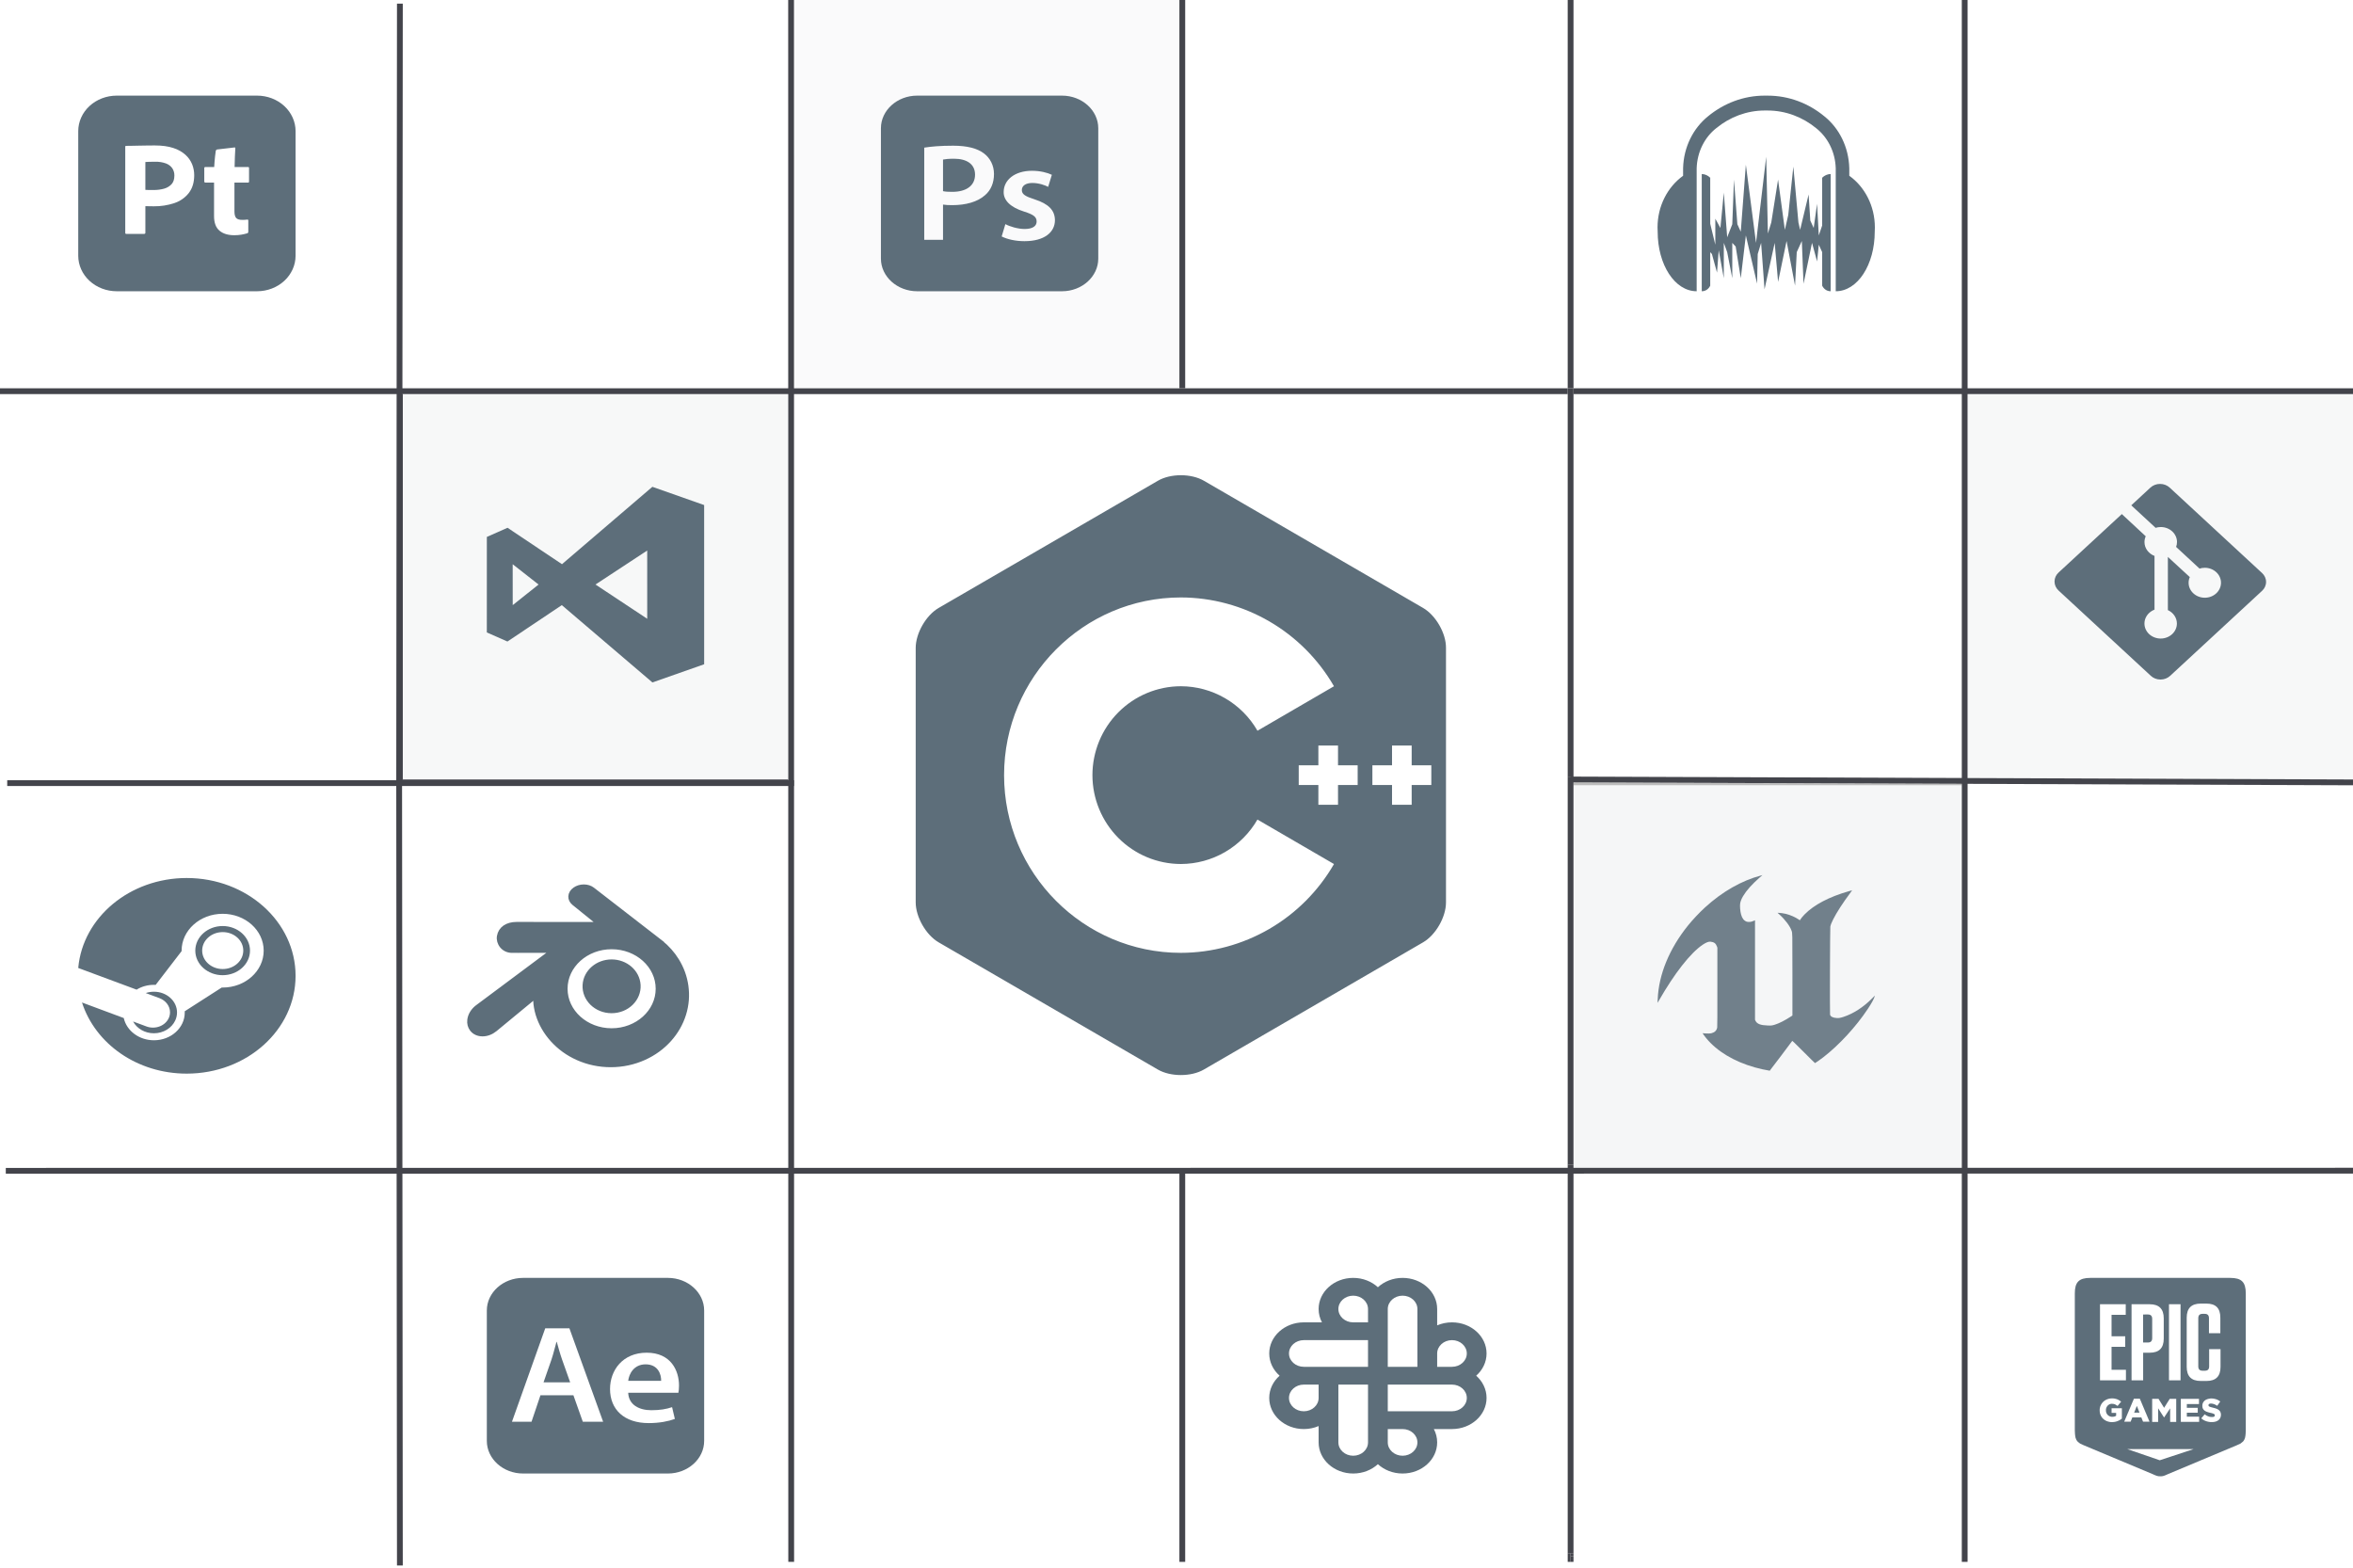 <svg width="812" height="541" viewBox="0 0 812 541" fill="none" xmlns="http://www.w3.org/2000/svg">
<path d="M610.448 369.446C609.323 369.289 607.168 368.806 605.578 368.358C598.401 366.337 592.517 362.8 588.8 358.276C588.238 357.591 587.513 356.598 587.549 356.563C587.549 356.563 587.893 356.568 588.286 356.625C589.123 356.706 590.22 356.688 590.704 356.538C591.762 356.256 592.419 355.578 592.587 354.592C592.649 354.335 592.649 350.333 592.649 340.645V327.06L592.493 326.616C592.118 325.561 591.514 325.111 590.284 324.975C589.626 324.9 588.726 325.256 587.563 326.04C583.339 328.897 577.866 335.883 572.456 345.326C572.213 345.751 572 346.085 572 346.085C572 346.085 572 345.504 572.063 344.812C572.406 336.293 576.078 327.371 582.538 319.363C584.112 317.412 586.484 314.891 588.343 313.193C594.35 307.704 600.987 303.909 607.665 302.144L608.203 302L608.028 302.15C607.934 302.238 607.49 302.619 607.045 303.006C606.136 303.796 604.565 305.342 603.83 306.171C601.896 308.351 600.752 310.291 600.517 311.785C600.386 312.625 600.517 314.489 600.83 315.58C601.173 316.874 601.81 317.711 602.698 318.038C602.948 318.132 603.154 318.157 603.562 318.157C604.174 318.156 604.619 318.051 605.235 317.77L605.641 317.582V334.751V351.918L605.822 352.293C606.341 353.352 607.565 353.819 610.008 353.896C611.222 353.959 611.617 353.896 612.544 353.596C614.043 353.121 615.883 352.184 617.954 350.841L618.547 350.454L618.548 336.438C618.549 321.382 618.548 322.114 618.267 321.231C617.742 319.646 616.079 317.415 614.077 315.606L613.423 315.018H613.748C614.229 315.018 615.436 315.162 616.268 315.368C617.85 315.768 619.477 316.479 620.721 317.318L621.127 317.593L621.271 317.349C621.502 316.949 622.126 316.198 622.733 315.577C625.999 312.242 631.223 309.499 638.007 307.557C638.607 307.388 639.121 307.244 639.147 307.244C639.147 307.244 638.86 307.694 638.447 308.242C636.029 311.461 633.772 314.954 632.621 317.257C632.033 318.429 631.759 319.128 631.632 319.76C631.526 320.298 631.439 349.767 631.539 350.153C631.726 350.846 632.512 351.243 633.848 351.322C634.531 351.385 635.188 351.253 636.168 350.928C639.602 349.8 643.014 347.597 646.035 344.556L647 343.586L646.931 343.854C646.719 344.664 645.876 346.2 644.569 348.17C640.469 354.35 634.649 360.667 629.153 364.901C628.225 365.616 626.436 366.873 626.347 366.873C626.284 366.873 624.543 365.133 622.415 363.006C619.109 359.703 618.534 359.151 618.477 359.227C618.414 359.29 616.692 361.611 614.593 364.416C612.494 367.222 610.748 369.514 610.712 369.509C610.649 369.504 610.568 369.509 610.48 369.446L610.448 369.446Z" fill="#5D6E7A" stroke="#5D6E7A" stroke-width="0.008"/>
<path d="M408 405V539" stroke="#43444B" stroke-width="2"/>
<path d="M408 0V134" stroke="#43444B" stroke-width="2"/>
<line x1="542" y1="268" x2="542" y2="402" stroke="#43444B" stroke-width="2"/>
<line x1="542" y1="402" x2="542" y2="536" stroke="#43444B" stroke-width="2"/>
<line x1="542" x2="542" y2="134" stroke="#43444B" stroke-width="2"/>
<path d="M542 134V268" stroke="#43444B" stroke-width="2"/>
<path d="M273 0L273.038 539.001" stroke="#43444B" stroke-width="2"/>
<path d="M137.996 1.253L137.746 270.253L137.996 540.253M274.001 270.253L2.491 270.253" stroke="#43444B" stroke-width="2"/>
<path d="M0 135L541 135" stroke="#43444B" stroke-width="2"/>
<path d="M543 135H812.005" stroke="#43444B" stroke-width="2"/>
<path d="M678 0L678 539" stroke="#43444B" stroke-width="2"/>
<path d="M812 270L542 269" stroke="#43444B" stroke-width="2"/>
<line x1="541.5" y1="536" x2="541.5" y2="539" stroke="#43444B"/>
<line x1="542.5" y1="537" x2="542.5" y2="539" stroke="#43444B"/>
<line x1="543" y1="536.5" x2="542" y2="536.5" stroke="#43444B"/>
<path d="M2 404.045L812 404" stroke="#43444B" stroke-width="2"/>
<rect x="274" width="133" height="134" fill="#CACFD3" fill-opacity="0.1"/>
<rect x="679" y="136" width="133" height="132" fill="#CACFD3" fill-opacity="0.15"/>
<path d="M543 270L677 270.5V271H543V270Z" fill="#6C6C6C" fill-opacity="0.45"/>
<rect x="139" y="136" width="133" height="133" fill="#CACFD3" fill-opacity="0.16"/>
<rect x="543" y="271" width="134" height="132" fill="#CACFD3" fill-opacity="0.19"/>
<path d="M496.7 215.754C495.267 213.253 493.284 211.07 491.105 209.803L415.45 165.902C411.082 163.366 403.951 163.366 399.592 165.902L323.921 209.803C319.561 212.33 316 218.54 316 223.602V311.404C316 313.94 316.892 316.751 318.326 319.253C319.759 321.754 321.741 323.936 323.921 325.204L399.575 369.105C403.934 371.632 411.074 371.632 415.433 369.105L491.087 325.204C493.267 323.936 495.249 321.754 496.682 319.253C498.116 316.751 498.999 313.94 498.999 311.404V223.602C499.025 221.067 498.141 218.255 496.7 215.754ZM407.504 328.826C373.865 328.826 346.498 301.313 346.498 267.503C346.498 233.694 373.873 206.18 407.513 206.18C418.215 206.201 428.725 209.041 437.994 214.418C447.264 219.795 454.969 227.521 460.34 236.824L433.943 252.177C431.26 247.517 427.406 243.647 422.768 240.953C418.13 238.259 412.87 236.835 407.513 236.824C399.419 236.831 391.659 240.066 385.936 245.818C380.213 251.57 376.995 259.369 376.988 267.503C377 275.633 380.219 283.427 385.939 289.175C391.66 294.923 399.415 298.156 407.504 298.165C412.859 298.153 418.117 296.731 422.755 294.041C427.392 291.35 431.247 287.484 433.935 282.83L460.349 298.182C454.974 307.487 447.267 315.214 437.994 320.591C428.722 325.967 418.209 328.807 407.504 328.826ZM468.518 270.91H461.739V277.724H454.959V270.91H448.18V264.096H454.959V257.283H461.739V264.096H468.518V270.91ZM493.936 270.91H487.157V277.724H480.378V270.91H473.598V264.096H480.378V257.283H487.157V264.096H493.936V270.91Z" fill="#5D6E7A"/>
<path d="M780.615 197.746L748.742 168.272C747.89 167.486 746.715 167 745.415 167C744.115 167 742.939 167.486 742.088 168.272L735.484 174.39L743.879 182.153C744.414 181.98 745.03 181.881 745.673 181.881C748.762 181.881 751.264 184.195 751.264 187.051C751.264 187.657 751.152 188.235 750.945 188.776L750.957 188.74L759.043 196.222C759.583 196.044 760.209 195.94 760.858 195.94C763.945 195.94 766.447 198.254 766.447 201.108C766.447 203.963 763.945 206.277 760.858 206.277C757.772 206.277 755.27 203.963 755.27 201.108C755.27 200.404 755.423 199.733 755.698 199.121L755.684 199.155L748.114 192.19V210.544C749.974 211.411 751.227 213.162 751.227 215.183C751.227 218.042 748.72 220.361 745.629 220.361C742.538 220.361 740.031 218.042 740.031 215.183C740.031 213.756 740.654 212.467 741.664 211.53C742.178 211.055 742.789 210.67 743.468 210.4L743.504 210.387V191.853C741.455 191.056 740.043 189.212 740.043 187.067C740.043 186.347 740.201 185.662 740.488 185.039L740.474 185.073L732.225 177.408L710.368 197.608C709.521 198.398 709 199.485 709 200.687C709 201.889 709.523 202.977 710.37 203.767L742.246 233.236C743.095 234.024 744.271 234.51 745.571 234.51C746.87 234.51 748.044 234.024 748.895 233.236L780.62 203.897C781.472 203.112 782 202.022 782 200.823C782 199.623 781.472 198.533 780.62 197.748L780.615 197.746Z" fill="#5D6E7A" stroke="#5D6E7A" stroke-width="0.008"/>
<rect x="138" y="136" width="1" height="133.25" fill="#43444B"/>
<rect x="139" y="269" width="133" height="1" fill="#43444B"/>
<path d="M679 268H812V269L679 268.5V268Z" fill="#CACFD3" fill-opacity="0.15"/>
<path d="M236.78 340.253C236.34 337.132 235.268 334.172 233.592 331.456C232.13 329.086 230.254 326.978 228.016 325.187L228.022 325.181L204.51 306.978C204.49 306.961 204.47 306.945 204.457 306.936C203.675 306.332 202.616 306 201.478 306C200.337 306 199.238 306.333 198.382 306.938C197.463 307.585 196.938 308.444 196.901 309.358C196.867 310.211 197.271 311.031 198.041 311.671C199.554 312.875 201.064 314.104 202.576 315.335C204.043 316.531 205.555 317.762 207.059 318.96L178.261 318.941C174.968 318.941 172.725 320.5 172.264 323.11C172.061 324.253 172.419 325.51 173.218 326.472C174.067 327.493 175.298 328.056 176.686 328.056L178.882 328.057C181.915 328.057 184.961 328.05 188.003 328.043L190.904 328.036L164.767 347.527L164.664 347.604C163.204 348.732 162.248 350.313 162.042 351.942C161.885 353.176 162.171 354.304 162.868 355.205C163.699 356.278 164.996 356.869 166.52 356.869C168.018 356.869 169.546 356.297 170.826 355.255L184.94 343.612C184.88 344.18 184.806 345.014 184.815 345.62C184.831 346.578 185.136 348.502 185.619 350.063C186.618 353.272 188.3 356.208 190.619 358.787C193.031 361.469 195.97 363.596 199.352 365.107C202.927 366.701 206.77 367.51 210.776 367.51H210.813C214.831 367.5 218.686 366.678 222.273 365.066C225.661 363.537 228.598 361.402 231.001 358.72C233.317 356.128 234.997 353.187 235.993 349.981C236.486 348.395 236.803 346.753 236.935 345.098C237.058 343.496 237.005 341.866 236.78 340.253ZM211.069 355.633C202.242 355.633 195.083 349.179 195.083 341.216C195.083 333.254 202.242 326.8 211.069 326.8C219.896 326.8 227.053 333.254 227.053 341.216C227.053 349.179 219.896 355.633 211.069 355.633ZM220.287 339.949C220.417 342.326 219.475 344.532 217.821 346.166C216.139 347.83 213.739 348.875 211.055 348.875C208.372 348.875 205.971 347.83 204.289 346.166C202.636 344.532 201.696 342.326 201.825 339.951C201.952 337.643 203.069 335.605 204.752 334.162C206.406 332.744 208.628 331.878 211.055 331.878C213.482 331.878 215.703 332.744 217.358 334.162C219.041 335.605 220.159 337.641 220.287 339.949Z" fill="#5D6E7A" stroke="#5D6E7A" stroke-width="1.562"/>
<path d="M366.5 33H316.5C309.625 33 304 38.063 304 44.252V89.258C304 95.447 309.625 100.51 316.5 100.51H366.5C373.375 100.51 379 95.447 379 89.258V44.252C379 38.063 373.375 33 366.5 33ZM339.934 67.353C337.331 69.696 333.239 70.796 328.617 70.796C327.395 70.796 326.28 70.748 325.429 70.605V82.752H318.948V50.949C321.286 50.567 324.527 50.28 328.936 50.28C333.718 50.28 337.224 51.188 339.509 52.91C341.634 54.489 343.015 57.023 343.015 60.036C343.015 63.097 341.953 65.631 339.934 67.353ZM353.532 83.23C350.398 83.23 347.582 82.561 345.669 81.604L346.944 77.348C348.432 78.161 351.248 79.022 353.585 79.022C356.454 79.022 357.73 77.97 357.73 76.439C357.73 74.861 356.667 74.048 353.479 73.044C348.432 71.465 346.307 68.979 346.36 66.253C346.36 62.14 350.132 58.936 356.136 58.936C359.005 58.936 361.502 59.606 362.989 60.323L361.714 64.483C360.598 63.91 358.526 63.144 356.242 63.144C353.904 63.144 352.629 64.149 352.629 65.583C352.629 67.066 353.851 67.783 357.145 68.835C361.82 70.366 363.999 72.518 364.052 75.961C364.052 80.17 360.386 83.23 353.532 83.23ZM336.48 60.275C336.48 64.053 333.505 66.205 328.617 66.205C327.289 66.205 326.227 66.157 325.429 65.966V55.062C326.12 54.919 327.395 54.775 329.202 54.775C333.718 54.775 336.48 56.688 336.48 60.275Z" fill="#5D6E7A" stroke="#5D6E7A" stroke-width="0.008"/>
<path fill-rule="evenodd" clip-rule="evenodd" d="M205.498 201.717L223.345 189.989L223.352 213.54L205.498 201.717ZM176.935 208.827L176.923 194.717L185.854 201.725L176.935 208.827ZM242.996 174.296L225.126 168L193.933 194.704L175.149 182.133L168.008 185.293L168 218.255L175.111 221.39L193.879 208.831L225.146 235.51L243 229.239L242.996 174.296Z" fill="#5D6E7A"/>
<path d="M59.447 58.045C59.95 58.815 60.203 59.701 60.178 60.598C60.178 61.868 59.85 62.86 59.197 63.573C58.518 64.3 57.628 64.831 56.631 65.105C55.465 65.428 54.252 65.584 53.034 65.569H51.372C51 65.569 50.6 65.555 50.163 65.523V55.91C50.588 55.87 51.016 55.847 51.444 55.841C52.069 55.827 52.781 55.818 53.587 55.818C54.841 55.78 56.091 55.979 57.259 56.398C58.156 56.727 58.919 57.304 59.447 58.045Z" fill="#5D6E7A"/>
<path d="M88.719 33H40.281C36.759 33 33.381 34.292 30.89 36.591C28.399 38.891 27 42.01 27 45.261V88.249C27 91.501 28.399 94.619 30.89 96.919C33.381 99.218 36.759 100.51 40.281 100.51H88.719C92.241 100.51 95.619 99.218 98.11 96.919C100.601 94.619 102 91.501 102 88.249V45.261C102 42.01 100.601 38.891 98.11 36.591C95.619 34.292 92.241 33 88.719 33ZM65.159 66.593C63.909 68.209 62.153 69.432 60.128 70.102C57.87 70.852 55.484 71.221 53.084 71.192C52.347 71.192 51.828 71.186 51.525 71.169C51.072 71.151 50.619 71.144 50.166 71.146V80.297C50.175 80.354 50.169 80.412 50.149 80.467C50.13 80.521 50.097 80.571 50.053 80.611C50.009 80.652 49.955 80.683 49.896 80.701C49.837 80.719 49.774 80.724 49.712 80.716H43.575C43.341 80.716 43.225 80.592 43.225 80.344V50.662C43.225 50.446 43.325 50.339 43.528 50.339C44.062 50.339 44.7 50.331 45.441 50.316C46.172 50.299 46.969 50.281 47.825 50.267L50.544 50.221C51.5 50.203 52.447 50.195 53.384 50.195C55.934 50.195 58.078 50.489 59.825 51.078C61.4 51.571 62.834 52.379 64.025 53.446C65.037 54.372 65.816 55.489 66.316 56.721C66.787 57.918 67.025 59.185 67.019 60.46C67.019 62.938 66.4 64.984 65.159 66.593ZM85.684 63.016H80.906V72.955C80.906 74.008 81.097 74.758 81.484 75.208C81.869 75.658 82.581 75.883 83.622 75.88C84.178 75.884 84.733 75.853 85.284 75.788C85.329 75.772 85.377 75.766 85.425 75.77C85.472 75.774 85.518 75.788 85.559 75.811C85.644 75.857 85.684 75.958 85.684 76.111V79.919C85.684 80.26 85.55 80.462 85.284 80.522C84.625 80.713 83.95 80.869 83.272 80.987C82.475 81.117 81.666 81.18 80.856 81.174C78.675 81.174 76.966 80.647 75.725 79.593C74.484 78.543 73.862 76.853 73.866 74.53V63.01H70.897C70.628 63.01 70.494 62.872 70.494 62.592V58.002C70.494 57.754 70.644 57.63 70.947 57.63H73.916L74.041 55.795C74.142 54.53 74.285 53.269 74.469 52.012C74.499 51.918 74.549 51.83 74.616 51.753C74.681 51.677 74.769 51.621 74.869 51.591L80.856 50.893C80.987 50.873 81.072 50.873 81.134 50.907C81.203 50.939 81.209 51.017 81.209 51.173C81.141 51.886 81.091 52.855 81.059 54.075L80.959 57.63H85.638C85.841 57.63 85.941 57.754 85.941 58.002V62.693C85.951 62.767 85.931 62.842 85.883 62.902C85.835 62.962 85.764 63.003 85.684 63.016Z" fill="#5D6E7A"/>
<path d="M69.768 328.044C69.768 324.523 72.945 321.669 76.861 321.669C80.776 321.669 83.953 324.523 83.953 328.042C83.953 331.563 80.779 334.415 76.861 334.415C76.861 334.415 76.861 334.415 76.858 334.415C72.942 334.415 69.768 331.563 69.768 328.044C69.768 328.044 69.765 328.044 69.765 328.042L69.768 328.044ZM86.276 328.058C86.276 323.373 82.049 319.575 76.835 319.575C71.622 319.575 67.395 323.373 67.395 328.058C67.395 332.742 71.622 336.54 76.835 336.54C82.047 336.533 86.268 332.738 86.276 328.058ZM50.538 354.227L45.926 352.512C47.239 354.939 49.962 356.582 53.112 356.582C56.411 356.582 59.245 354.779 60.453 352.208L60.472 352.161C60.861 351.346 61.089 350.396 61.089 349.401C61.089 345.446 57.521 342.24 53.119 342.24C52.104 342.24 51.135 342.411 50.243 342.719L50.298 342.704L55.066 344.475C57.2 345.295 58.671 347.168 58.671 349.347C58.671 352.264 56.038 354.63 52.791 354.63C51.979 354.63 51.208 354.482 50.503 354.216L50.541 354.23L50.538 354.227ZM64.436 303C44.751 303.002 28.606 316.611 27.01 333.926L27 334.048L47.139 341.526C48.812 340.486 50.884 339.867 53.119 339.867C53.122 339.867 53.124 339.867 53.124 339.867C53.322 339.867 53.515 339.878 53.713 339.885L62.67 328.233V328.067C62.677 321.043 69.016 315.352 76.833 315.352C84.655 315.352 90.996 321.05 90.996 328.078C90.996 335.106 84.655 340.804 76.833 340.804H76.505L63.742 348.993C63.742 349.14 63.755 349.288 63.755 349.441C63.755 349.444 63.755 349.446 63.755 349.448C63.755 354.72 58.997 358.995 53.129 358.995C48.001 358.995 43.719 355.729 42.724 351.386L42.712 351.326L28.293 345.961C32.905 360.245 47.337 370.51 64.434 370.51C85.181 370.51 102 355.398 102 336.756C102 318.114 85.181 303.002 64.434 303.002L64.436 303Z" fill="#5D6E7A"/>
<path d="M69.768 328.044C69.768 324.523 72.945 321.669 76.861 321.669C80.776 321.669 83.953 324.523 83.953 328.042C83.953 331.563 80.779 334.415 76.861 334.415C76.861 334.415 76.861 334.415 76.858 334.415C72.942 334.415 69.768 331.563 69.768 328.044ZM69.768 328.044C69.768 328.044 69.765 328.044 69.765 328.042L69.768 328.044ZM86.276 328.058C86.276 323.373 82.049 319.575 76.835 319.575C71.622 319.575 67.395 323.373 67.395 328.058C67.395 332.742 71.622 336.54 76.835 336.54C82.047 336.533 86.268 332.738 86.276 328.058ZM50.538 354.227L45.926 352.512C47.239 354.939 49.962 356.582 53.112 356.582C56.411 356.582 59.245 354.779 60.453 352.208L60.472 352.161C60.861 351.346 61.089 350.396 61.089 349.401C61.089 345.446 57.521 342.24 53.119 342.24C52.104 342.24 51.135 342.411 50.243 342.719L50.298 342.704L55.066 344.475C57.2 345.295 58.671 347.168 58.671 349.347C58.671 352.264 56.038 354.63 52.791 354.63C51.979 354.63 51.208 354.482 50.503 354.216L50.541 354.23L50.538 354.227ZM64.436 303C44.751 303.002 28.606 316.611 27.01 333.926L27 334.048L47.139 341.526C48.812 340.486 50.884 339.867 53.119 339.867C53.122 339.867 53.124 339.867 53.124 339.867C53.322 339.867 53.515 339.878 53.713 339.885L62.67 328.233V328.067C62.677 321.043 69.016 315.352 76.833 315.352C84.655 315.352 90.996 321.05 90.996 328.078C90.996 335.106 84.655 340.804 76.833 340.804H76.505L63.742 348.993C63.742 349.14 63.755 349.288 63.755 349.441C63.755 349.444 63.755 349.446 63.755 349.448C63.755 354.72 58.997 358.995 53.129 358.995C48.001 358.995 43.719 355.729 42.724 351.386L42.712 351.326L28.293 345.961C32.905 360.245 47.337 370.51 64.434 370.51C85.181 370.51 102 355.398 102 336.756C102 318.114 85.181 303.002 64.434 303.002L64.436 303Z" stroke="#5D6E7A" stroke-width="0.008"/>
<path d="M609.501 54.077L605.989 83.815L602.478 56.843L600.724 79.959L599.55 77.391L598.379 61.981L597.794 77.391L596.036 81.888L594.869 66.478L593.695 78.676L591.942 75.467V84.456L590.184 77.229V61.34C589.414 60.564 588.39 60.082 587.264 60.054H587.259V100.507C587.276 100.507 587.299 100.507 587.321 100.507C588.563 100.507 589.642 99.734 590.176 98.603L590.184 98.583V87.024L590.771 87.665L592.529 94.086L593.113 86.38L594.872 96.013V83.815L596.038 87.024L597.797 96.013V83.815L598.968 85.095L600.727 96.013L602.48 81.241L606.352 97.885L606.576 87.662L607.748 83.812L608.922 99.863L612.431 83.812L613.603 97.295L616.53 83.168L619.457 98.578L620.042 87.018L621.795 83.165L622.382 97.937L625.31 83.809L627.063 90.23L627.65 84.451L628.816 87.018V98.578C629.361 99.729 630.44 100.505 631.684 100.505C631.704 100.505 631.726 100.505 631.746 100.505L631.744 60.052C630.612 60.079 629.588 60.561 628.811 61.34L628.814 61.337V77.821L627.647 81.247L627.06 70.329L625.889 78.674L624.718 76.106L624.131 67.117L621.206 79.318L620.619 76.75L618.865 57.487L617.112 74.182L615.938 79.318L613.598 61.981L611.257 76.747L610.086 80.6L609.501 54.077ZM609.501 33.005C609.349 33.003 609.169 33 608.989 33C601.621 33 594.822 35.678 589.354 40.194L589.437 40.128C584.334 44.233 581.007 50.715 580.822 58.057V58.09V60.657C575.479 64.513 572 71.063 572 78.506C572 79.019 572.017 79.529 572.05 80.03L572.047 79.962C572.047 91.305 577.927 100.51 585.505 100.51V58.087C585.68 52.351 588.313 47.325 592.279 44.22L592.329 44.184C596.938 40.408 602.747 38.136 609.039 38.136C609.202 38.136 609.364 38.139 609.526 38.141H609.501C609.636 38.139 609.796 38.139 609.958 38.139C616.253 38.139 622.065 40.408 626.751 44.242L626.676 44.184C630.69 47.327 633.322 52.351 633.497 58.059V58.09V100.51C641.075 100.51 646.955 91.307 646.955 79.962C646.985 79.526 647 79.016 647 78.504C647 71.063 643.521 64.513 638.248 60.709L638.175 60.66V58.092C637.991 50.718 634.664 44.239 629.618 40.177L629.561 40.134C624.181 35.683 617.382 33.005 610.016 33.005C609.836 33.005 609.654 33.008 609.474 33.011H609.501V33.005Z" fill="#5D6E7A" stroke="#5D6E7A" stroke-width="0.008"/>
<path d="M193.945 469.112L196.762 477.05H187.57L190.333 469.112C190.971 467.199 191.502 464.951 192.033 463.086H192.139C192.67 464.951 193.255 467.151 193.945 469.112ZM222.792 470.833C218.754 470.833 217.054 474.133 216.788 476.524H228.158C228.212 474.372 227.149 470.833 222.792 470.833ZM243 452.252V497.258C243 503.447 237.375 508.51 230.5 508.51H180.5C173.625 508.51 168 503.447 168 497.258V452.252C168 446.063 173.625 441 180.5 441H230.5C237.375 441 243 446.063 243 452.252ZM208.131 490.633L196.496 458.399H188.155L176.679 490.633H183.426L186.508 481.498H197.877L201.118 490.633H208.131ZM234.321 478.15C234.321 473.033 231.558 466.816 223.164 466.816C214.876 466.816 210.52 472.89 210.52 479.346C210.52 486.471 215.46 491.111 223.855 491.111C227.574 491.111 230.656 490.489 232.887 489.676L231.931 485.611C229.965 486.28 227.786 486.663 224.758 486.663C220.614 486.663 216.948 484.846 216.788 480.637H234.109C234.215 480.111 234.321 479.25 234.321 478.15Z" fill="#5D6E7A" stroke="#5D6E7A" stroke-width="0.008"/>
<path fill-rule="evenodd" clip-rule="evenodd" d="M509.419 474.755C511.629 472.805 513 470.089 513 467.083C513 461.152 507.658 456.343 501.068 456.343C499.238 456.343 497.504 456.714 495.955 457.377V451.74C495.955 445.809 490.613 441 484.023 441C480.684 441 477.666 442.234 475.5 444.224C473.334 442.234 470.316 441 466.977 441C460.388 441 455.045 445.809 455.045 451.74C455.045 453.387 455.457 454.948 456.194 456.343H449.932C443.342 456.343 438 461.152 438 467.083C438 470.089 439.371 472.805 441.581 474.755C439.371 476.705 438 479.421 438 482.427C438 488.358 443.342 493.167 449.932 493.167C451.762 493.167 453.496 492.796 455.045 492.133V497.77C455.045 503.701 460.388 508.51 466.977 508.51C470.316 508.51 473.334 507.276 475.5 505.286C477.666 507.276 480.684 508.51 484.023 508.51C490.613 508.51 495.955 503.701 495.955 497.77C495.955 496.123 495.543 494.562 494.806 493.167H501.068C507.658 493.167 513 488.358 513 482.427C513 479.421 511.629 476.705 509.419 474.755ZM466.977 447.137C469.801 447.137 472.091 449.198 472.091 451.74V456.343H466.977C464.153 456.343 461.864 454.282 461.864 451.74C461.864 449.198 464.153 447.137 466.977 447.137ZM478.909 451.74C478.909 449.198 481.199 447.137 484.023 447.137C486.847 447.137 489.136 449.198 489.136 451.74V471.686H478.909V451.74ZM472.091 471.686V462.48H449.932C447.108 462.48 444.818 464.541 444.818 467.083C444.818 469.625 447.108 471.686 449.932 471.686H472.091ZM495.955 471.686H501.068C503.892 471.686 506.182 469.625 506.182 467.083C506.182 464.541 503.892 462.48 501.068 462.48C498.244 462.48 495.955 464.541 495.955 467.083V471.686ZM501.068 477.824H478.909V487.03H501.068C503.892 487.03 506.182 484.969 506.182 482.427C506.182 479.885 503.892 477.824 501.068 477.824ZM484.023 493.167H478.909V497.77C478.909 500.312 481.199 502.373 484.023 502.373C486.847 502.373 489.136 500.312 489.136 497.77C489.136 495.228 486.847 493.167 484.023 493.167ZM472.091 477.824H461.864V497.77C461.864 500.312 464.153 502.373 466.977 502.373C469.801 502.373 472.091 500.312 472.091 497.77V477.824ZM449.932 477.824H455.045V482.427C455.045 484.969 452.756 487.03 449.932 487.03C447.108 487.03 444.818 484.969 444.818 482.427C444.818 479.885 447.108 477.824 449.932 477.824Z" fill="#5D6E7A"/>
<path d="M721.36 441C717.438 441 716 442.449 716 446.36V493.613C716 494.06 716.024 494.471 716.058 494.852C716.158 495.71 716.158 496.546 716.959 497.481C717.036 497.593 717.84 498.183 717.84 498.183C718.275 498.395 718.574 498.551 719.064 498.75L742.848 508.713C744.074 509.272 744.6 509.507 745.49 509.473H745.501C746.402 509.507 746.928 509.274 748.154 508.713L771.925 498.75C772.428 498.551 772.715 498.393 773.16 498.183C773.16 498.183 773.964 497.569 774.041 497.481C774.844 496.546 774.844 495.71 774.942 494.852C774.976 494.473 775 494.062 775 493.626V446.362C775 442.451 773.551 441.002 769.64 441.002L721.36 441ZM759.465 449.869H761.402C764.635 449.869 766.218 451.442 766.218 454.72V460.08H762.296V454.93C762.296 453.884 761.817 453.404 760.8 453.404H760.133C759.086 453.404 758.607 453.884 758.607 454.93V471.511C758.607 472.557 759.086 473.037 760.133 473.037H760.88C761.881 473.037 762.36 472.557 762.36 471.511V465.582H766.283V471.701C766.283 474.965 764.68 476.572 761.436 476.572H759.465C756.211 476.572 754.614 474.954 754.614 471.701V454.748C754.614 451.485 756.208 449.869 759.465 449.869ZM724.692 450.096H733.574V453.74H728.68V461.161H733.396V464.796H728.68V472.707H733.642V476.353H724.692V450.096ZM735.579 450.096H741.844C745.086 450.096 746.691 451.712 746.691 454.975V461.953C746.691 465.216 745.084 466.823 741.844 466.823H739.582V476.351H735.579V450.096ZM748.497 450.096H752.485V476.353H748.497V450.096ZM739.57 453.627V463.299H741.219C742.223 463.299 742.702 462.811 742.702 461.76V455.163C742.702 454.117 742.223 453.625 741.219 453.625L739.57 453.627ZM728.569 482.591H729.16L729.294 482.614H729.508L729.62 482.649H729.731L729.832 482.681L729.943 482.704L730.031 482.728L730.23 482.773L730.343 482.805L730.42 482.828L730.508 482.863L730.619 482.897L730.696 482.929L730.809 482.974L730.91 483.019L730.998 483.072L731.098 483.117L731.175 483.171L731.289 483.228L731.376 483.282L731.464 483.327L731.552 483.393L731.644 483.451L731.721 483.517L731.988 483.721L731.92 483.808L731.843 483.885L731.774 483.965L731.697 484.052L731.644 484.129L731.575 484.208L731.498 484.285L731.43 484.373L731.376 484.45L731.297 484.542L731.231 484.619L731.154 484.707L731.085 484.786L731.032 484.874L730.953 484.951L730.886 485.043L730.809 485.12L730.741 485.197L730.664 485.144L730.576 485.064L730.484 485.011L730.319 484.9L730.219 484.842L730.127 484.788L730.026 484.731L729.949 484.686L729.861 484.643L729.682 484.574L729.57 484.555L729.483 484.532L729.382 484.508L729.269 484.484L729.157 484.474H729.046L728.916 484.45H728.702L728.59 484.461H728.479L728.368 484.495L728.28 484.519L728.18 484.553L728.079 484.572L727.987 484.617L727.876 484.662L727.722 484.773L727.63 484.827L727.553 484.895L727.476 484.949L727.396 485.017L727.343 485.094L727.251 485.171L727.14 485.328L727.086 485.415L727.041 485.516L726.988 485.595L726.93 485.696L726.896 485.796L726.853 485.884L726.819 485.995L726.808 486.106L726.776 486.209L726.752 486.32V486.432L726.742 486.543V486.8L726.752 486.911V486.999L726.763 487.11L726.782 487.211L726.817 487.298L726.827 487.412L726.861 487.499L726.894 487.576L726.939 487.688L726.996 487.799L727.039 487.878L727.15 488.056L727.219 488.144L727.272 488.223L727.364 488.289L727.418 488.366L727.495 488.435L727.675 488.569L727.752 488.612L727.839 488.67L727.942 488.715L728.053 488.758L728.13 488.803L728.353 488.869L728.453 488.88L728.565 488.914L728.676 488.925H729.155L729.29 488.914H729.391L729.504 488.869L729.615 488.858L729.727 488.826L729.814 488.803L729.915 488.758L730.003 488.715L730.103 488.67L730.172 488.625L730.259 488.571V487.579H728.687V485.987H732.241V489.554L732.164 489.607L732.087 489.673L732.008 489.731L731.92 489.798L731.832 489.842L731.755 489.911L731.575 490.022L731.464 490.076L731.287 490.187L731.173 490.232L731.085 490.275L730.985 490.32L730.762 490.407L730.675 490.452L730.471 490.519L730.371 490.542L730.27 490.576L730.159 490.611L730.071 490.63L729.737 490.698L729.635 490.709L729.412 490.733L729.29 490.743L729.179 490.752L729.057 490.763H728.501L728.389 490.743H728.278L728.167 490.72H728.066L727.955 490.686L727.63 490.619L727.542 490.585L727.441 490.574L727.33 490.529L727.127 490.463L726.928 490.375L726.817 490.33L726.74 490.285L726.628 490.243L726.549 490.174L726.438 490.131L726.371 490.074L726.284 490.02L726.104 489.885L726.016 489.828L725.948 489.761L725.86 489.693L725.715 489.549L725.638 489.481L725.571 489.404L725.492 489.325L725.439 489.237L725.37 489.171L725.317 489.079L725.248 488.991L725.195 488.914L725.137 488.826L725.083 488.723L725.038 488.636L724.993 488.535L724.951 488.447L724.863 488.244L724.829 488.167L724.784 488.066L724.76 487.966L724.741 487.878L724.717 487.767L724.683 487.664L724.66 487.553L724.649 487.465L724.63 487.354L724.606 487.155L724.583 486.932V486.342L724.606 486.228V486.117L724.64 486.006V485.895L724.673 485.794L724.707 485.683L724.752 485.484L724.784 485.372L724.818 485.272L724.953 484.97L724.996 484.882L725.041 484.782L725.098 484.679L725.141 484.591L725.199 484.514L725.31 484.335L725.376 484.247L725.445 484.17L725.498 484.082L725.644 483.937L725.71 483.858L725.789 483.781L725.856 483.703L725.948 483.635L726.102 483.5L726.19 483.434L726.282 483.376L726.359 483.31L726.446 483.252L726.538 483.209L726.639 483.151L726.75 483.098L726.827 483.04L726.939 482.997L727.039 482.952L727.14 482.899L727.232 482.875L727.343 482.841L727.431 482.796L727.531 482.777L727.632 482.743L727.743 482.719L727.835 482.685L727.946 482.661H728.058L728.158 482.629H728.269L728.381 482.606H728.481L728.569 482.591ZM762.773 482.614H763.364L763.499 482.638H763.711L763.822 482.67H763.944L764.055 482.704L764.254 482.749L764.365 482.773L764.466 482.792L764.579 482.826L764.68 482.86L764.768 482.884L764.868 482.916L764.979 482.95L765.067 482.995L765.178 483.038L765.281 483.083L765.382 483.141L765.459 483.184L765.559 483.241L765.66 483.284L765.752 483.342L765.852 483.408L765.929 483.466L766.109 483.601L766.197 483.654L766.128 483.742L766.075 483.834L766.009 483.911L765.94 483.999L765.887 484.099L765.829 484.191L765.763 484.268L765.694 484.356L765.641 484.448L765.572 484.536L765.519 484.613L765.45 484.701L765.397 484.803L765.328 484.891L765.262 484.968L765.193 485.056L765.14 485.148L765.052 485.079L764.949 485.026L764.872 484.968L764.785 484.915L764.684 484.87L764.592 484.812L764.492 484.769L764.415 484.724L764.303 484.681L764.224 484.636L764.136 484.602L763.937 484.536L763.715 484.467L763.381 484.401L763.27 484.39L763.066 484.367H762.833L762.711 484.39L762.6 484.414L762.499 484.437L762.412 484.48L762.333 484.525L762.245 484.602L762.178 484.703L762.134 484.805V485.071L762.191 485.193L762.234 485.261L762.303 485.328L762.414 485.385L762.502 485.439L762.602 485.484L762.713 485.527L762.859 485.561L762.936 485.595L763.028 485.619L763.139 485.642L763.227 485.674L763.328 485.698L763.449 485.732L763.561 485.766L763.683 485.798L763.805 485.822L763.905 485.856L764.027 485.888L764.139 485.912L764.239 485.935L764.575 486.036L764.663 486.07L764.774 486.104L764.875 486.147L764.986 486.205L765.208 486.293L765.309 486.35L765.489 486.462L765.653 486.584L765.756 486.65L765.833 486.727L765.91 486.819L765.989 486.896L766.043 486.973L766.122 487.084L766.176 487.163L766.221 487.275L766.263 487.341L766.298 487.452L766.332 487.544L766.355 487.645L766.398 487.867L766.409 487.979L766.42 488.079V488.347L766.409 488.469L766.385 488.691L766.362 488.803L766.33 488.903L766.306 489.014L766.272 489.126L766.24 489.226L766.195 489.305L766.15 489.406L766.096 489.494L766.028 489.573L765.917 489.75L765.782 489.907L765.705 489.96L765.617 490.039L765.549 490.106L765.461 490.172L765.373 490.217L765.285 490.285L765.183 490.339L764.984 490.439L764.872 490.484L764.772 490.527L764.661 490.561L764.56 490.596L764.468 490.619L764.245 490.662L764.168 490.686L764.057 490.709H763.946L763.845 490.733H763.734L763.623 490.756H762.829L762.495 490.722L762.384 490.698L762.283 490.688L762.061 490.645L761.939 490.621L761.838 490.598L761.727 490.564L761.614 490.54L761.513 490.508L761.402 490.474L761.29 490.429L761.203 490.397L761.091 490.362L760.98 490.318L760.901 490.275L760.79 490.24L760.702 490.183L760.591 490.14L760.503 490.082L760.424 490.029L760.313 489.971L760.236 489.928L760.148 489.86L760.06 489.806L759.968 489.738L759.891 489.671L759.803 489.603L759.724 489.549L759.636 489.47L759.705 489.382L759.782 489.305L759.848 489.226L759.927 489.139L759.981 489.061L760.049 488.974L760.126 488.895L760.193 488.818L760.272 488.73L760.325 488.651L760.405 488.574L760.471 488.486L760.539 488.407L760.616 488.319L760.67 488.242L760.749 488.163L760.826 488.075L760.903 488.144L761.006 488.21L761.083 488.276L761.194 488.334L761.271 488.392L761.372 488.458L761.464 488.516L761.564 488.559L761.641 488.616L761.742 488.648L761.853 488.693L761.945 488.738L762.046 488.77L762.134 488.815L762.245 488.85L762.345 488.882L762.457 488.916L762.568 488.927L762.671 488.961L762.782 488.972H762.904L763.004 489.004H763.606L763.706 488.984L763.818 488.961L763.895 488.95L763.987 488.916L764.064 488.873L764.164 488.805L764.222 488.728L764.265 488.64L764.299 488.537V488.28L764.254 488.18L764.201 488.092L764.132 488.026L764.032 487.957L763.954 487.925L763.854 487.88L763.743 487.835L763.621 487.782L763.542 487.758L763.454 487.735L763.343 487.701L763.265 487.681L763.154 487.647L763.043 487.636L762.93 487.591L762.818 487.581L762.696 487.549L762.596 487.525L762.484 487.491L762.373 487.467L762.262 487.435L762.161 487.401L762.05 487.377L761.962 487.343L761.759 487.277L761.648 487.232L761.537 487.2L761.314 487.108L761.213 487.054L761.102 486.997L761.025 486.943L760.922 486.885L760.845 486.832L760.745 486.774L760.599 486.629L760.522 486.562L760.387 486.406L760.33 486.329L760.287 486.252L760.218 486.149L760.186 486.072L760.084 485.805L760.064 485.693L760.041 485.593V485.492L760.017 485.381V484.925L760.041 484.703L760.064 484.611L760.084 484.51L760.118 484.422L760.141 484.311L760.186 484.234L760.229 484.121L760.274 484.033L760.317 483.922L760.375 483.845L760.452 483.757L760.509 483.665L760.597 483.588L760.664 483.511L760.732 483.419L760.833 483.342L760.901 483.284L760.989 483.218L761.166 483.106L761.267 483.049L761.47 482.948L761.558 482.916L761.659 482.882L761.77 482.837L761.881 482.805L761.96 482.781L762.061 482.758L762.149 482.734L762.249 482.711L762.36 482.687L762.583 482.668L762.686 482.657L762.773 482.614ZM736.416 482.691H738.433L738.525 482.895L738.568 482.982L738.602 483.094L738.647 483.194L738.679 483.282L738.737 483.383L738.804 483.586L738.861 483.686L738.949 483.885L738.973 483.973L739.15 484.375L739.184 484.476L739.229 484.568L739.283 484.669L739.306 484.769L739.364 484.88L739.383 484.981L739.486 485.18L739.529 485.259L739.574 485.37L739.608 485.482L739.64 485.559L739.698 485.67L739.732 485.762L739.775 485.873L739.809 485.95L739.854 486.062L739.955 486.261L739.987 486.361L740.01 486.464L740.055 486.564L740.109 486.652L740.154 486.763L740.199 486.864L740.231 486.952L740.323 487.155L740.355 487.256L740.4 487.356L740.434 487.457L740.477 487.544L740.535 487.647L740.577 487.748L740.622 487.835L740.646 487.947L740.734 488.146L740.779 488.238L740.811 488.338L740.903 488.537L740.956 488.648L740.98 488.736L741.038 488.85L741.057 488.927L741.102 489.038L741.159 489.149L741.202 489.226L741.236 489.338L741.281 489.43L741.314 489.541L741.371 489.618L741.438 489.84L741.483 489.92L741.525 490.031L741.583 490.119L741.628 490.23L741.647 490.33L741.682 490.418L741.727 490.519L741.78 490.611H739.552L739.499 490.519L739.465 490.418L739.42 490.318L739.377 490.206L739.353 490.119L739.261 489.92L739.229 489.828L739.142 489.629L739.107 489.541L739.062 489.43L738.996 489.226L738.951 489.139H735.853L735.81 489.239L735.776 489.331L735.731 489.442L735.688 489.543L735.665 489.631L735.62 489.742L735.577 489.83L735.543 489.93L735.498 490.022L735.455 490.133L735.421 490.211L735.376 490.322L735.344 490.433L735.299 490.512L735.264 490.624H733.058L733.09 490.521L733.182 490.322L733.214 490.211L733.249 490.123L733.306 490.022L733.349 489.922L733.394 489.83L733.418 489.729L733.461 489.618L733.518 489.53L733.561 489.43L733.63 489.226L733.73 489.027L733.764 488.927L733.807 488.839L733.841 488.736L733.976 488.437L734.021 488.325L734.053 488.238L734.088 488.137L734.145 488.045L734.188 487.934L734.222 487.833L734.257 487.746L734.299 487.634L734.357 487.555L734.391 487.444L734.434 487.356L734.468 487.256L734.513 487.144L734.567 487.057L734.601 486.945L734.644 486.866L734.678 486.755L734.723 486.644L734.766 486.566L734.811 486.455L734.845 486.363L734.888 486.252L734.922 486.175L734.98 486.064L735.023 485.952L735.068 485.865L735.091 485.764L735.134 485.661L735.192 485.561L735.234 485.473L735.258 485.362L735.303 485.261L735.348 485.169L735.436 484.97L735.468 484.882L735.56 484.66L735.602 484.581L735.647 484.47L735.682 484.382L735.714 484.271L735.759 484.17L735.816 484.082L735.859 483.971L735.893 483.892L735.928 483.781L735.971 483.693L736.028 483.592L736.063 483.481L736.095 483.389L736.14 483.278L736.182 483.201L736.24 483.089L736.274 482.978L736.306 482.901L736.351 482.79L736.416 482.691ZM742.681 482.749H744.887L744.955 482.837L745.067 483.017L745.12 483.117L745.178 483.194L745.231 483.295L745.289 483.383L745.343 483.485L745.401 483.573L745.454 483.65L745.512 483.751L745.565 483.843L745.644 483.93L745.677 484.018L745.745 484.119L745.798 484.211L745.867 484.288L745.912 484.388L745.965 484.476L746.034 484.568L746.066 484.656L746.145 484.756L746.31 485.024L746.355 485.111L746.421 485.199L746.479 485.287L746.532 485.39L746.701 485.655L746.755 485.758L746.813 485.845L746.879 485.758L746.924 485.644L746.99 485.567L747.048 485.467L747.102 485.39L747.147 485.278L747.224 485.199L747.281 485.099L747.326 485.022L747.38 484.93L747.448 484.829L747.502 484.752L747.56 484.641L747.613 484.564L747.681 484.461L747.724 484.384L747.782 484.273L747.836 484.206L747.893 484.114L747.96 484.003L748.017 483.926L748.06 483.825L748.129 483.746L748.182 483.635L748.24 483.569L748.306 483.481L748.364 483.37L748.418 483.291L748.475 483.19L748.529 483.113L748.587 483.002L748.653 482.922L748.698 482.822L748.756 482.745H750.996V490.703H748.899V486.021L748.846 486.1L748.777 486.211L748.724 486.278L748.655 486.365L748.612 486.477L748.544 486.556L748.49 486.633L748.422 486.744L748.311 486.9L748.244 486.988L748.186 487.099L748.12 487.178L748.062 487.256L748.02 487.367L747.951 487.444L747.898 487.523L747.829 487.634L747.776 487.711L747.707 487.799L747.654 487.9L747.609 487.979L747.542 488.066L747.485 488.167L747.418 488.244L747.35 488.336L747.307 488.424L747.249 488.524L747.183 488.604L747.114 488.691L747.072 488.803L746.992 488.869L746.95 488.957L746.881 489.07L746.828 489.147H746.783L746.716 489.046L746.659 488.954L746.605 488.854L746.547 488.777L746.481 488.676L746.423 488.589L746.357 488.497L746.299 488.409L746.246 488.308L746.188 488.231L746.111 488.129L746.066 488.041L746 487.94L745.942 487.863L745.888 487.763L745.82 487.671L745.766 487.559L745.698 487.482L745.644 487.382L745.587 487.29L745.533 487.189L745.465 487.112L745.411 487.012L745.343 486.924L745.3 486.832L745.231 486.744L745.178 486.644L745.109 486.566L745.056 486.464L744.988 486.376L744.945 486.275L744.866 486.198L744.823 486.096L744.754 486.008V490.701H742.694V482.82L742.681 482.749ZM752.575 482.749H758.851V484.544H754.659V485.826H758.425V487.521H754.659V488.88H758.905V490.686H752.586V482.818L752.575 482.749ZM737.396 485.188L737.361 485.289L737.329 485.381L737.284 485.492L737.239 485.593L737.207 485.693L737.115 485.892L737.072 486.004L737.038 486.096L737.004 486.207L736.961 486.284L736.927 486.395L736.882 486.507L736.839 486.586L736.805 486.697L736.762 486.785L736.728 486.896L736.67 486.997L736.647 487.084L736.604 487.196L736.559 487.298L736.525 487.386L736.482 487.497H738.32L738.277 487.386L738.243 487.285L738.155 487.082L738.121 486.982L738.076 486.894L738.044 486.783L737.999 486.682L737.965 486.581L737.922 486.489L737.888 486.389L737.843 486.278L737.811 486.19L737.719 485.991L737.699 485.888L737.655 485.788L737.61 485.676L737.577 485.599L737.485 485.377L737.453 485.276L737.396 485.188ZM734.122 500.09H756.977L745.311 503.935L734.122 500.09Z" fill="#5D6E7A" stroke="#5D6E7A" stroke-width="0.008"/>
</svg>
